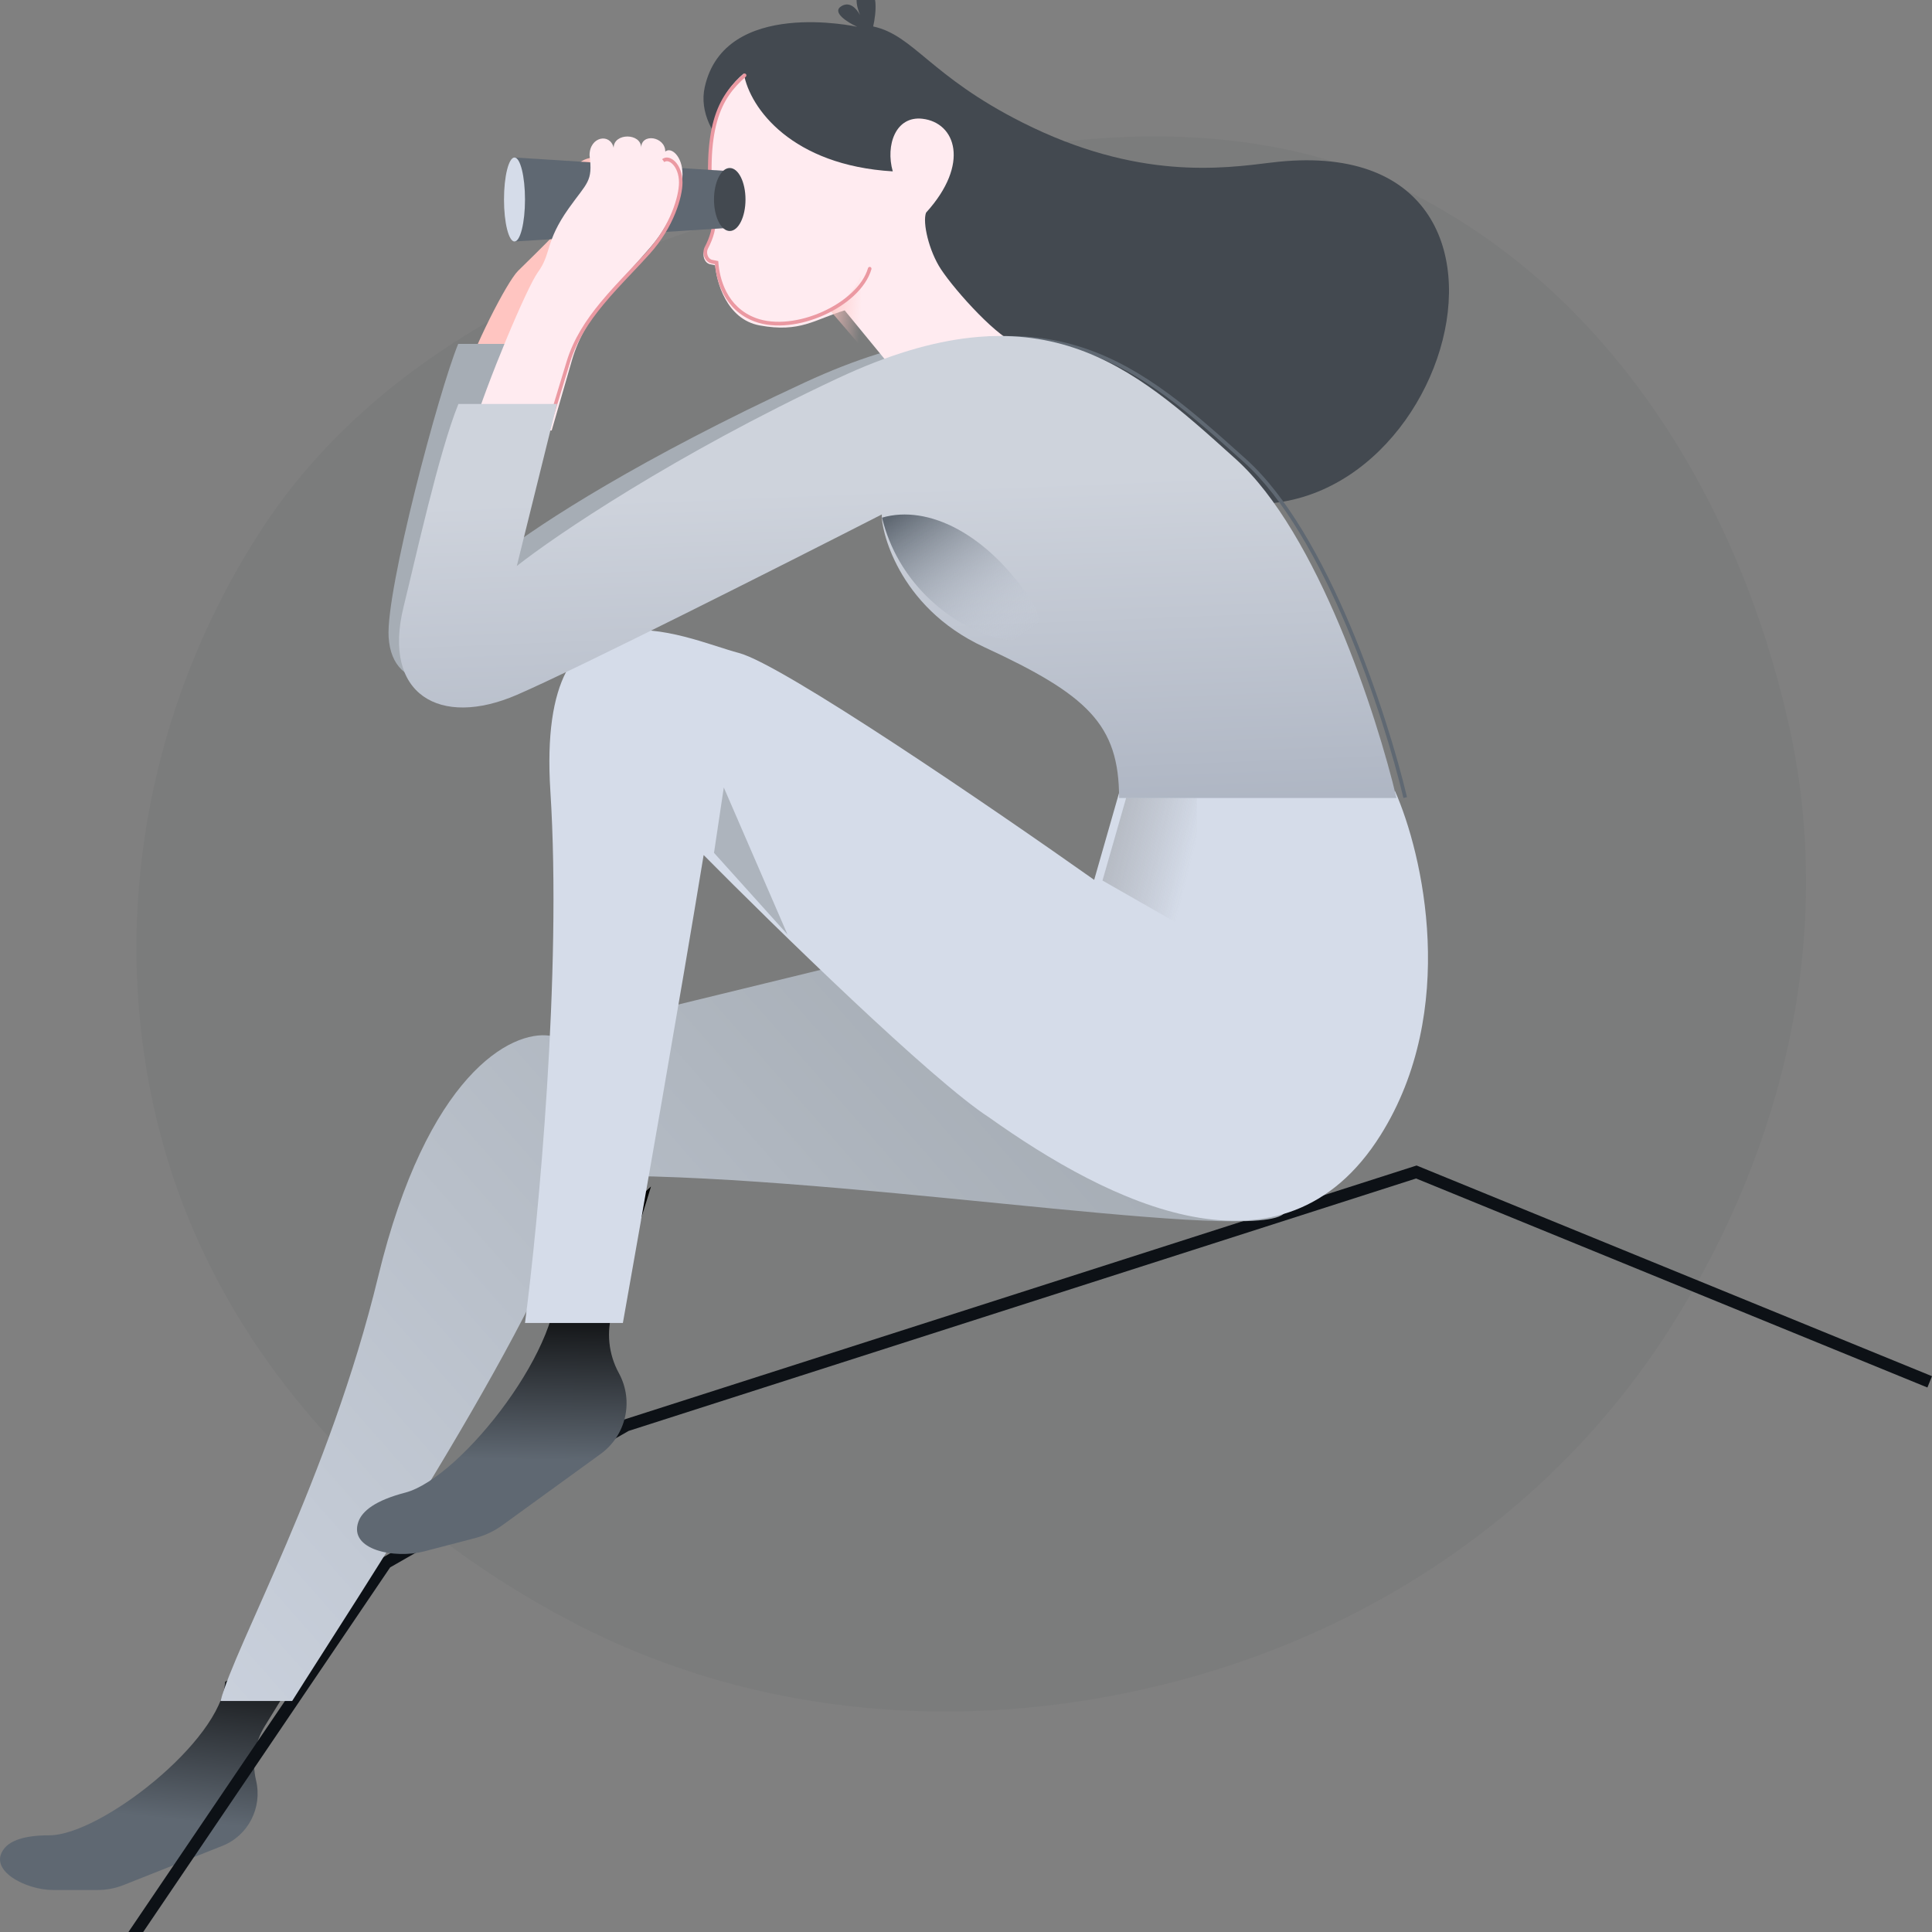 <svg width="152" height="152" viewBox="0 0 152 152" fill="none" xmlns="http://www.w3.org/2000/svg">
<rect x="0" y="0" width="152" height="152" fill="#808080" stroke="none"/>
<g clip-path="url(#clip0_16362_2161)">
<path fill-rule="evenodd" clip-rule="evenodd" d="M111.251 15.301C127.106 23.435 136.822 39.742 140.696 56.849C144.407 73.233 140.482 90.167 131.437 104.424C122.692 118.208 108.895 127.886 92.909 132.174C76.825 136.488 59.72 135.296 45.01 127.606C29.798 119.652 17.568 106.618 12.931 90.358C8.25 73.944 11.197 56.134 20.524 41.745C29.501 27.896 45.054 20.702 61.113 16.021C77.766 11.167 95.861 7.406 111.251 15.301Z" fill="#212B36" fill-opacity="0.05"/>
<path d="M55.445 6.857C57.008 -0.206 67.441 2.108 67.441 2.108C66.693 1.768 65.398 0.965 66.201 0.482C66.855 0.089 67.38 0.662 67.663 1.183C67.348 0.416 67.128 -0.699 68.06 -0.819C69.139 -0.958 68.934 1.057 68.697 2.082C71.894 2.771 73.171 5.978 80.434 9.636C89.512 14.208 96.218 13.257 100.026 12.79C124.784 9.749 112.916 46.459 93.243 38.527C80.627 33.44 63.557 17.844 57.53 12.106C56.082 10.727 55.011 8.82 55.445 6.857Z" fill="#434950"/>
<path d="M3.879 144.393C1.848 144.393 0.797 144.833 0.318 145.452C-0.994 147.148 2.038 148.696 4.168 148.696L7.684 148.696C8.381 148.696 9.072 148.564 9.722 148.306L17.5 145.221C19.526 144.417 20.655 142.225 20.147 140.082C19.8 138.619 20.046 137.078 20.832 135.802L25.609 128.043L17.715 132.308C17.385 136.994 7.881 144.393 3.879 144.393Z" fill="url(#paint0_linear_16362_2161)"/>
<path fill-rule="evenodd" clip-rule="evenodd" d="M111.449 91.696L152 108.272L151.638 109.162L111.409 92.717L49.462 112.576L30.695 123.313L10.706 152.826L9.913 152.286L30.027 122.588L49.074 111.691L111.449 91.696Z" fill="#0D1116"/>
<path d="M40.75 21.318C39.869 22.199 37.188 27.442 36.348 30.281L43.229 30.565L44.606 23.3C49.564 21.098 52.869 16.915 52.869 15.594C52.869 14.537 51.676 13.979 51.217 14.273C51.217 13.392 50.482 13.466 49.84 13.612C49.619 12.556 48.462 12.879 48.187 13.172C47.911 12.291 46.259 12.071 45.432 12.952C46.534 14.053 45.519 16.512 44.055 18.016C42.127 19.997 41.852 20.217 40.75 21.318Z" fill="#FFC5C1"/>
<path d="M63.344 30.077C79.442 22.631 87.778 27.786 95.826 34.946L69.393 35.648C61.824 39.467 46.614 49.781 41.785 51.843C35.749 54.42 30.862 54.707 30.575 50.124C30.345 46.459 34.516 30.78 36.049 27.057H43.81L39.486 43.537C42.552 41.151 50.409 36.061 63.344 30.077Z" fill="#A6ADB5"/>
<path d="M58.517 5.783C56.788 7.243 55.106 9.935 55.979 17.324C56.173 17.917 55.848 18.907 55.437 19.674C55.214 20.088 55.426 20.7 55.881 20.793L56.27 20.871C56.367 22.152 57.15 25.119 59.762 25.601C62.962 26.192 64.091 25.134 66.454 24.419L70.819 29.739L80.13 27.079C78.675 26.783 75.184 22.941 74.02 21.167C73.089 19.748 72.565 17.521 72.856 16.733C76.347 12.89 75.184 9.639 72.565 9.343C70.47 9.107 69.655 11.413 70.237 13.482C62.322 13.009 59.002 8.541 58.517 5.783Z" fill="#FFEBF0"/>
<path d="M67.739 21.478C67.587 22.378 66.521 23.757 65.261 24.37L67.739 27.261L67.739 21.478Z" fill="url(#paint1_linear_16362_2161)"/>
<path fill-rule="evenodd" clip-rule="evenodd" d="M58.69 5.834C58.74 5.895 58.733 5.987 58.673 6.039C57.704 6.887 56.892 7.876 56.422 9.542C55.949 11.212 55.818 13.572 56.235 17.165C56.336 17.493 56.296 17.907 56.191 18.317C56.083 18.739 55.901 19.178 55.698 19.561C55.614 19.721 55.609 19.927 55.675 20.104C55.741 20.28 55.869 20.409 56.03 20.442L56.509 20.541L56.518 20.65C56.61 21.884 57.151 24.162 59.473 25.024C60.974 25.581 62.973 25.307 64.712 24.526C66.454 23.743 67.885 22.476 68.289 21.1C68.311 21.023 68.39 20.98 68.465 21.003C68.539 21.026 68.582 21.108 68.559 21.184C68.12 22.68 66.598 23.996 64.825 24.792C63.048 25.59 60.971 25.889 59.378 25.298C56.963 24.402 56.364 22.077 56.245 20.783L55.975 20.727C55.697 20.67 55.504 20.454 55.412 20.208C55.32 19.963 55.321 19.667 55.45 19.422C55.644 19.055 55.817 18.637 55.918 18.243C56.02 17.844 56.043 17.491 55.963 17.242L55.958 17.228L55.957 17.214C55.535 13.596 55.663 11.187 56.151 9.46C56.64 7.727 57.491 6.692 58.491 5.817C58.55 5.765 58.639 5.773 58.69 5.834Z" fill="#EB99A2"/>
<path fill-rule="evenodd" clip-rule="evenodd" d="M97.802 35.917C97.876 35.983 97.95 36.05 98.024 36.116C101.263 39.022 104.047 44.068 106.211 49.177C108.376 54.291 109.929 59.488 110.696 62.714L110.415 62.783C109.652 59.57 108.105 54.389 105.946 49.292C103.786 44.191 101.022 39.195 97.833 36.335C97.766 36.275 97.699 36.215 97.632 36.154C93.683 32.612 89.95 29.263 85.255 27.679C80.492 26.072 74.719 26.279 66.707 30.015C53.859 36.008 44.532 42.306 41.481 44.701L41.304 44.47C44.375 42.061 53.721 35.751 66.587 29.75C74.646 25.991 80.496 25.766 85.346 27.402C90.097 29.005 93.87 32.389 97.802 35.917Z" fill="#5F6872"/>
<path d="M43.282 81.488L82.748 71.87C94.399 75.736 104.623 93.597 100.789 95.634C96.955 97.671 64.612 92.144 45.819 92.522C43.564 102.48 27.59 126.471 22.986 133.826H17.348C18.475 129.488 25.917 116.286 29.751 100.443C33.585 84.6 40.181 81.017 43.282 81.488Z" fill="url(#paint2_linear_16362_2161)"/>
<path d="M40.478 12.391L57.826 13.493V17.898L40.478 19V12.391Z" fill="#5F6872"/>
<path d="M41.304 15.696C41.304 17.521 40.935 19 40.478 19C40.022 19 39.652 17.521 39.652 15.696C39.652 13.871 40.022 12.391 40.478 12.391C40.935 12.391 41.304 13.871 41.304 15.696Z" fill="#D5DCE9"/>
<path d="M58.652 15.696C58.652 17.064 58.097 18.174 57.413 18.174C56.729 18.174 56.174 17.064 56.174 15.696C56.174 14.327 56.729 13.217 57.413 13.217C58.097 13.217 58.652 14.327 58.652 15.696Z" fill="#434950"/>
<path d="M31.883 117.432C29.525 118.047 28.497 118.875 28.195 119.726C27.411 121.941 31.06 122.657 33.358 122.058L37.371 121.012C38.148 120.809 38.879 120.464 39.526 119.995L47.251 114.392C49.27 112.927 49.883 110.213 48.687 108.027C47.872 106.537 47.693 104.789 48.191 103.174L51.217 93.348L43.702 100.274C44.712 105.469 36.33 116.272 31.883 117.432Z" fill="url(#paint3_linear_16362_2161)"/>
<path d="M41.103 44.585L40.246 48.548L46.53 40.906L43.959 42.604L41.103 44.585Z" fill="url(#paint4_linear_16362_2161)"/>
<path d="M42.32 21.415C41.453 22.601 38.257 30.212 37.174 33.87H43.403L45 28.333C46.041 24.725 48.856 22.163 51.207 19.408C53.048 17.251 53.696 14.828 53.696 13.705C53.696 12.281 52.793 11.53 52.341 11.925C52.341 10.739 50.445 10.443 50.445 11.629C50.445 10.443 48.279 10.443 48.279 11.629C48.008 10.443 46.383 10.739 46.383 12.222C46.654 14.298 46.197 14.348 44.758 16.373C42.862 19.042 43.403 19.932 42.32 21.415Z" fill="#FFEBF0"/>
<path fill-rule="evenodd" clip-rule="evenodd" d="M52.942 12.941C52.674 12.656 52.412 12.631 52.266 12.752L52.094 12.525C52.407 12.264 52.833 12.412 53.139 12.737C53.455 13.073 53.696 13.636 53.696 14.356C53.696 15.483 53.02 17.857 51.127 19.962C50.667 20.474 50.193 20.975 49.719 21.476C48.951 22.288 48.183 23.101 47.474 23.958C46.333 25.337 45.366 26.809 44.844 28.524L43.22 33.87L42.956 33.782L44.581 28.436C45.118 26.668 46.112 25.161 47.265 23.767C47.978 22.906 48.76 22.078 49.535 21.259C50.007 20.76 50.476 20.263 50.926 19.763C52.777 17.704 53.419 15.399 53.419 14.356C53.419 13.702 53.201 13.216 52.942 12.941Z" fill="#EB99A2"/>
<path d="M49.005 104.087H41.304C42.35 96.091 44.213 76.531 43.301 62.251C42.16 44.4 53.854 50.257 58.132 51.373C61.555 52.266 78.193 63.645 86.084 69.223L88.08 62.251H109.757C111.944 67.178 114.777 79.487 108.616 89.305C100.915 101.577 87.225 94.604 77.812 87.91C73.326 85.01 60.974 72.942 55.359 67.271C53.54 78.35 50.541 95.452 49.005 104.087Z" fill="#D5DCE9"/>
<path d="M77.418 50.904C70.526 47.717 69.282 41.439 69.377 40.473C61.815 44.336 45.484 52.584 40.66 54.67C34.629 57.278 30.034 54.67 31.757 47.717C32.65 44.112 34.533 35.548 36.065 31.781H43.819L40.66 44.53C43.723 42.115 53.066 35.78 65.931 29.753C81.872 22.287 89.066 28.768 97.022 35.937L97.234 36.127C103.666 41.922 108.338 56.312 109.869 62.783H88.044C88.044 56.988 85.553 54.665 77.418 50.904Z" fill="url(#paint5_linear_16362_2161)"/>
<path d="M61.956 73.522L56.174 67.097L56.945 61.956L61.956 73.522Z" fill="#ADB4BD"/>
<path d="M69.391 40.726C71.839 50.796 85.065 53.14 81.018 47.086C77.652 42.051 73.063 39.666 69.391 40.726Z" fill="url(#paint6_linear_16362_2161)"/>
<path d="M86.739 69.276L88.598 62.783H94.174V73.522L86.739 69.276Z" fill="url(#paint7_linear_16362_2161)"/>
</g>
<defs>
<linearGradient id="paint0_linear_16362_2161" x1="19.318" y1="124.601" x2="17.304" y2="143.531" gradientUnits="userSpaceOnUse">
<stop offset="0.195"/>
<stop offset="1" stop-color="#5F6872"/>
</linearGradient>
<linearGradient id="paint1_linear_16362_2161" x1="64.435" y1="24.369" x2="67.741" y2="24.632" gradientUnits="userSpaceOnUse">
<stop stop-color="#FFC5C1"/>
<stop offset="1" stop-color="#FFC5C1" stop-opacity="0"/>
</linearGradient>
<linearGradient id="paint2_linear_16362_2161" x1="82.748" y1="82.337" x2="-0.39" y2="155.598" gradientUnits="userSpaceOnUse">
<stop stop-color="#A6ADB5"/>
<stop offset="1" stop-color="#D5DCE9"/>
</linearGradient>
<linearGradient id="paint3_linear_16362_2161" x1="42.372" y1="97.591" x2="42.094" y2="114.845" gradientUnits="userSpaceOnUse">
<stop offset="0.195"/>
<stop offset="1" stop-color="#5F6872"/>
</linearGradient>
<linearGradient id="paint4_linear_16362_2161" x1="39.96" y1="43.736" x2="43.086" y2="45.743" gradientUnits="userSpaceOnUse">
<stop stop-color="#5F6872"/>
<stop offset="1" stop-color="#A6ADB5" stop-opacity="0"/>
</linearGradient>
<linearGradient id="paint5_linear_16362_2161" x1="92.946" y1="71.221" x2="91.586" y2="37.489" gradientUnits="userSpaceOnUse">
<stop stop-color="#A5ADBC"/>
<stop offset="1" stop-color="#CED3DC"/>
</linearGradient>
<linearGradient id="paint6_linear_16362_2161" x1="69.697" y1="40.991" x2="77.313" y2="52.13" gradientUnits="userSpaceOnUse">
<stop stop-color="#5F6872"/>
<stop offset="1" stop-color="#D5DCE9" stop-opacity="0"/>
</linearGradient>
<linearGradient id="paint7_linear_16362_2161" x1="76.484" y1="61.784" x2="94.12" y2="66.244" gradientUnits="userSpaceOnUse">
<stop stop-color="#989CA0"/>
<stop offset="1" stop-color="#6F6F6F" stop-opacity="0"/>
</linearGradient>
<clipPath id="clip0_16362_2161">
<rect width="152" height="152" fill="white"/>
</clipPath>
</defs>
</svg>

